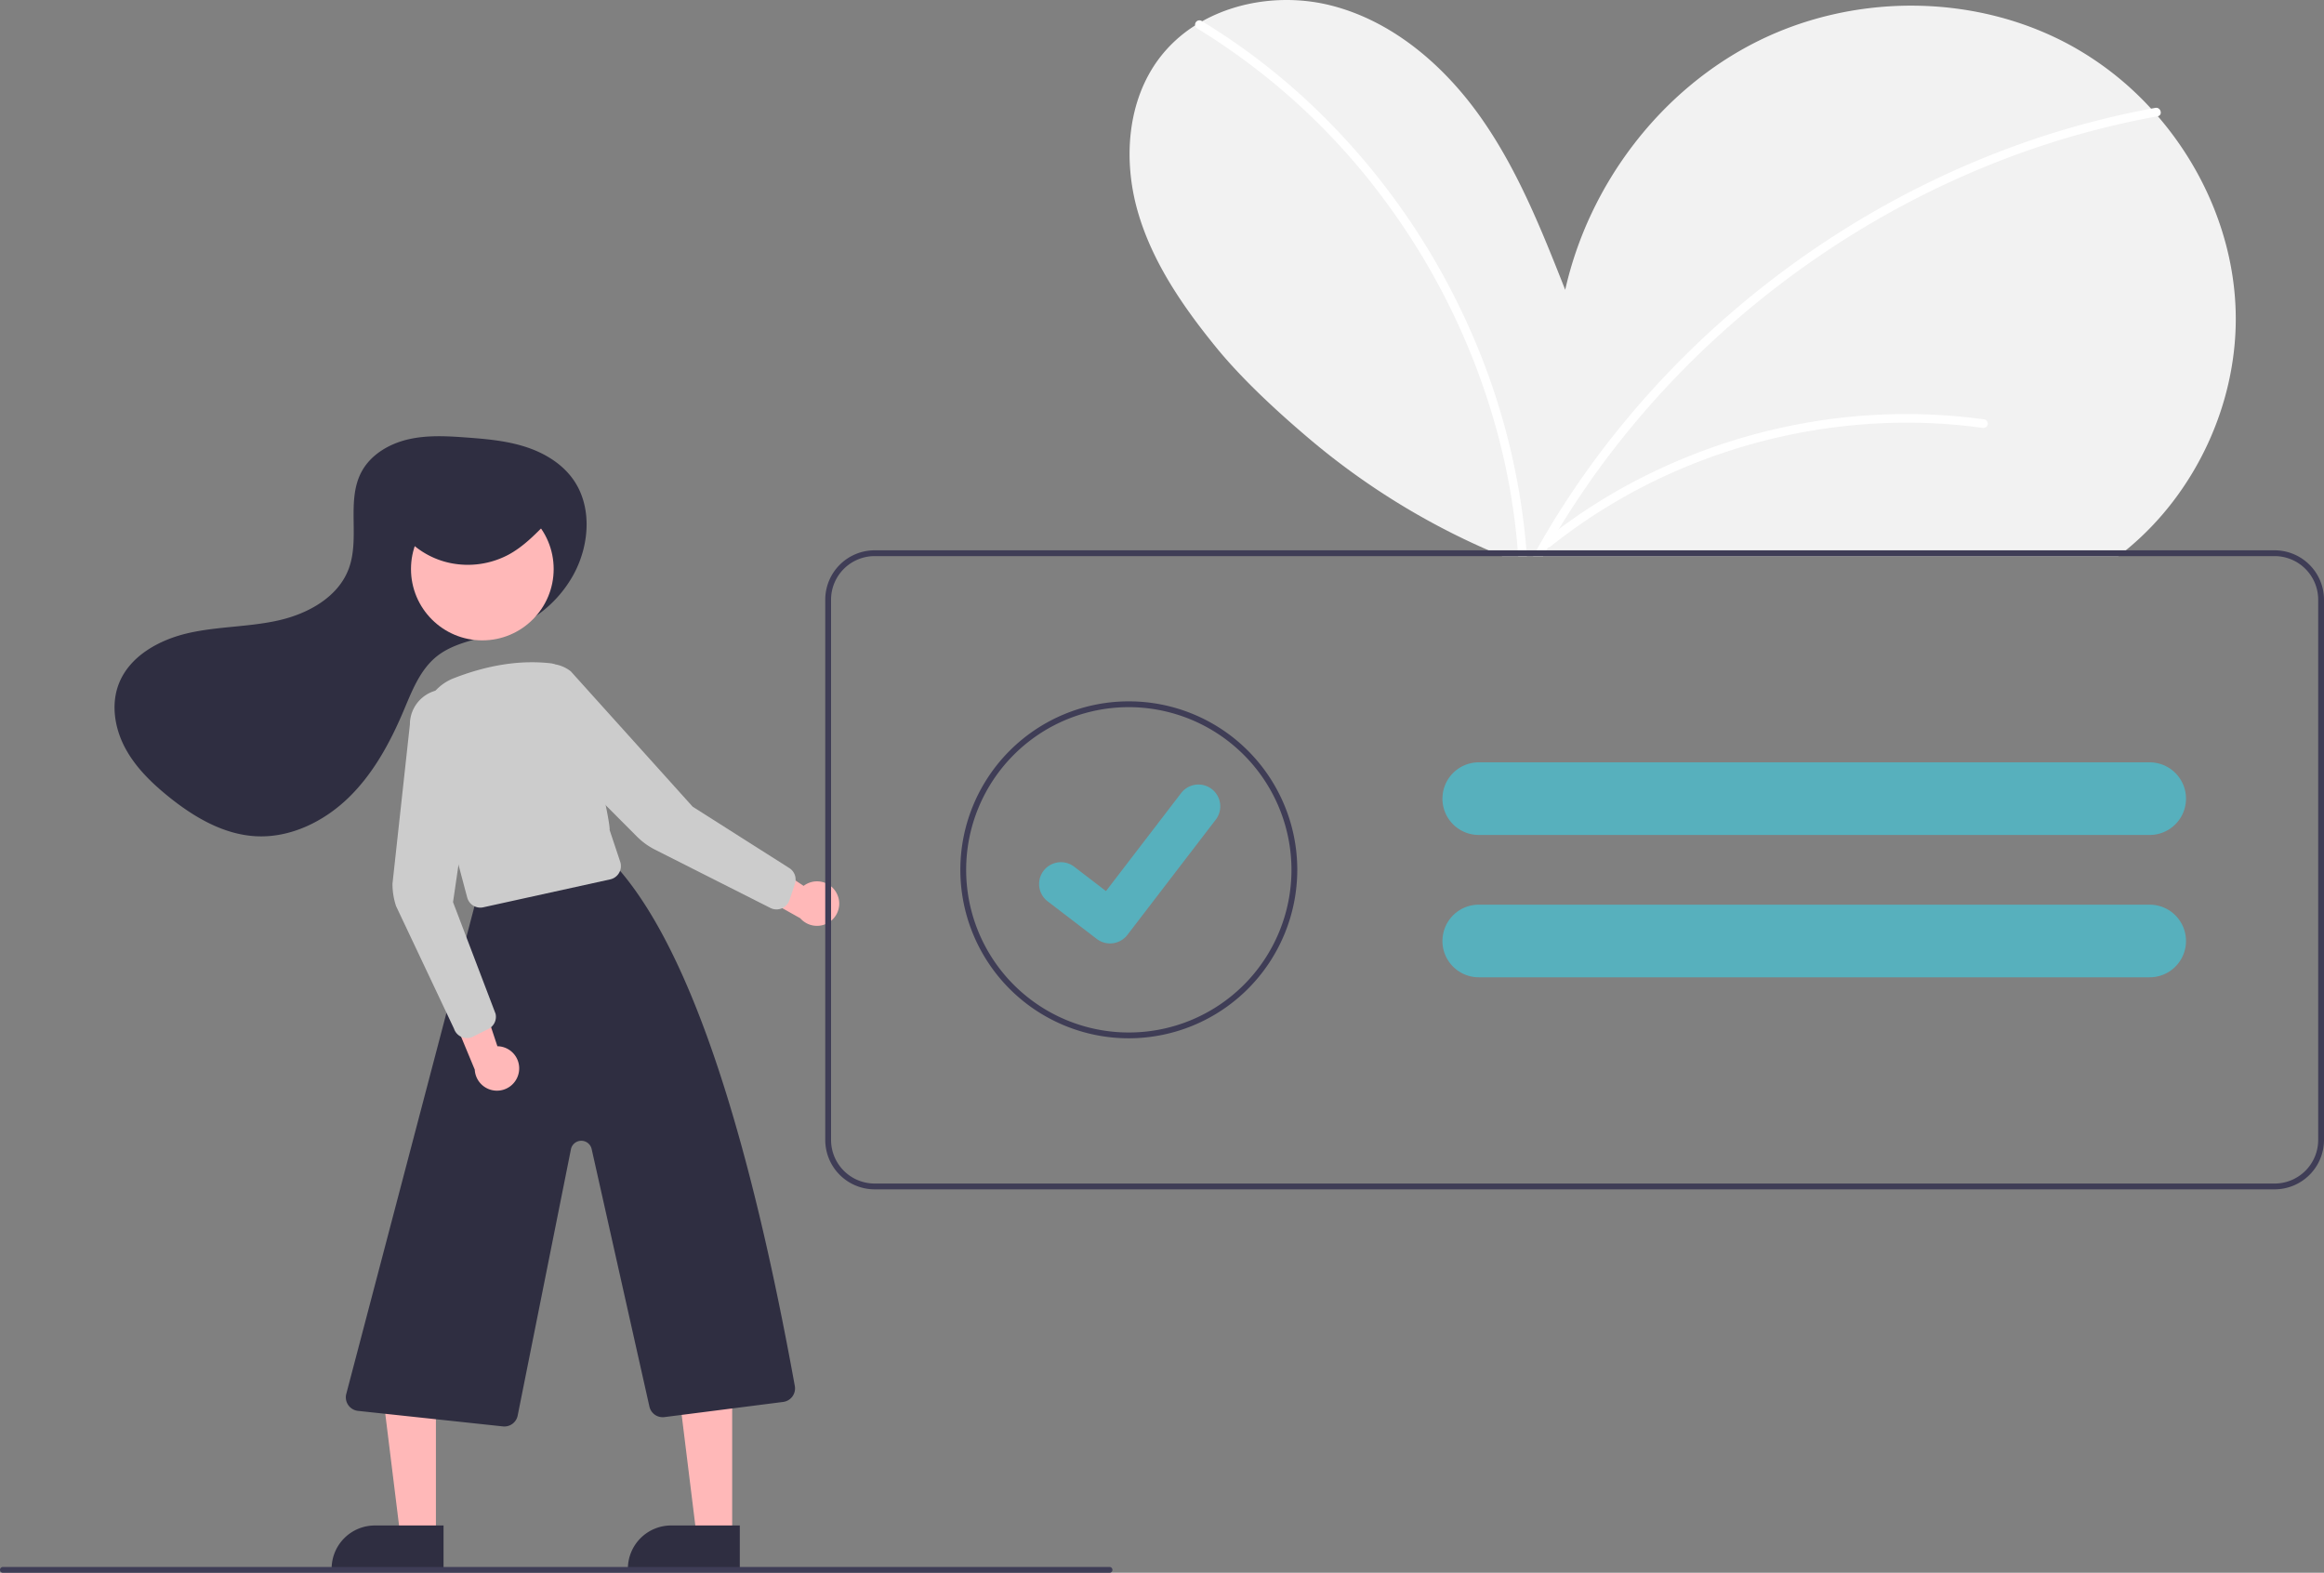 <svg id="ee370ff1-147c-4ceb-b530-4ba4072ed128" data-name="Layer 1" xmlns="http://www.w3.org/2000/svg" width="800.122" height="541.445" viewBox="0 0 800.122 541.445"><rect x="0" y="0" width="800.122" height="541.445" fill="#808080" stroke="none"/><path d="M931.831,368.723c-.84.69-1.68,1.35-2.54,2H717.151q-2.37-.975-4.72-2a249.807,249.807,0,0,1-61.87-38.52c-12.37-10.48-23.75-21.3-32-31.44-11.51-14.15-22.11-29.57-27.04-47.14-4.92-17.57-3.45-37.71,7.54-52.28a46.795,46.795,0,0,1,12.35-11.31c.79-.5,1.59-.98,2.41-1.43,13.18-7.4,29.81-9.2,44.65-5.37,21.25,5.49,38.91,20.82,51.51,38.8,12.6,17.97,20.78,38.61,28.84,59.02,8.18-36.43,32.95-69.06,66.41-85.65,33.45-16.59,75.01-16.39,107.75,1.58a108.292,108.292,0,0,1,27.55,21.7c.79.85,1.56,1.72,2.32,2.6,15.97,18.49,25.96,42.17,26.78,66.59C970.681,317.333,956.101,348.933,931.831,368.723Z" transform="translate(-199.939 -179.277)" fill="#f2f2f2"/><path d="M725.631,370.723h-3c-.04-.67-.09-1.33-.15-2a224.18,224.18,0,0,0-6.56-38.74,238.817,238.817,0,0,0-38.31-80.46,228.6,228.6,0,0,0-65.5-60.46,1.42,1.42,0,0,1-.7-1.03,1.496,1.496,0,0,1,2.21-1.56,2.256,2.256,0,0,1,.2.13,226.457,226.457,0,0,1,40.12,31.12,240.898,240.898,0,0,1,51.71,74.13,233.592,233.592,0,0,1,19.82,76.87C725.531,369.393,725.581,370.063,725.631,370.723Z" transform="translate(-199.939 -179.277)" fill="#fff"/><path d="M942.851,219.283a.184.184,0,0,1-.07.02c-2.19.4-4.39.82-6.57,1.27a296.839,296.839,0,0,0-52.33,15.89,308.808,308.808,0,0,0-48.5,25,313.784,313.784,0,0,0-43.45,33.08,307.525,307.525,0,0,0-36.99,40.12,297.483,297.483,0,0,0-22.61,34.06c-.38.66-.75,1.33-1.12,2h-3.43c.36-.67.73-1.34,1.11-2a299.923,299.923,0,0,1,27.98-41.33,310.84,310.84,0,0,1,38.31-39.75,317.84,317.84,0,0,1,44.38-32.28,311.853,311.853,0,0,1,49.52-24.16,297.104,297.104,0,0,1,51.45-14.52c.49-.09.97-.18,1.46-.27C943.861,216.073,944.661,218.893,942.851,219.283Z" transform="translate(-199.939 -179.277)" fill="#fff"/><path d="M397.619,376.668c5.335-10.071,6.215-23.187-.418-32.454-3.949-5.516-10.114-9.137-16.583-11.18s-13.294-2.643-20.059-3.139c-6.697-.491-13.514-.885-20.056.63s-12.879,5.215-16.066,11.126c-5.384,9.985-.479,22.789-4.434,33.422-3.629,9.758-13.957,15.462-24.11,17.765s-20.75,2.057-30.908,4.337-20.504,7.932-24.197,17.665c-2.671,7.039-1.344,15.146,2.175,21.802s9.031,12.043,14.881,16.781c8.728,7.068,18.939,13.122,30.153,13.735,11.816.646,23.37-4.979,31.875-13.208s14.295-18.862,18.921-29.755c2.935-6.91,5.707-14.347,11.588-19.013,4.321-3.429,9.818-4.931,15.148-6.352l6.036-1.609a41.441,41.441,0,0,0,25.894-20.253Q397.539,376.819,397.619,376.668Z" transform="translate(-199.939 -179.277)" fill="#2f2e41"/><polygon points="150.079 528.665 137.82 528.665 131.987 481.377 150.082 481.377 150.079 528.665" fill="#ffb8b8"/><path d="M129.062,525.162h23.644a0,0,0,0,1,0,0v14.887a0,0,0,0,1,0,0H114.176a0,0,0,0,1,0,0v0A14.887,14.887,0,0,1,129.062,525.162Z" fill="#2f2e41"/><polygon points="252.079 528.665 239.82 528.665 233.987 481.377 252.082 481.377 252.079 528.665" fill="#ffb8b8"/><path d="M231.062,525.162h23.644a0,0,0,0,1,0,0v14.887a0,0,0,0,1,0,0H216.176a0,0,0,0,1,0,0v0A14.887,14.887,0,0,1,231.062,525.162Z" fill="#2f2e41"/><path d="M373.585,670.357a4.834,4.834,0,0,1-.512-.027l-49.877-5.344a4.691,4.691,0,0,1-4.063-5.751l44.162-167.97A4.718,4.718,0,0,1,366.84,487.772l40.968-11.42a4.722,4.722,0,0,1,4.549,1.482c26.34,29.71,46.19,95.571,61.227,178.585a4.692,4.692,0,0,1-4.022,5.49l-40.868,5.218a4.678,4.678,0,0,1-5.171-3.627l-19.884-88.648a3.648,3.648,0,0,0-7.137.082l-18.33,91.651A4.666,4.666,0,0,1,373.585,670.357Z" transform="translate(-199.939 -179.277)" fill="#2f2e41"/><circle cx="166.059" cy="195.894" r="24.561" fill="#ffb8b8"/><path d="M365.312,491.737a4.681,4.681,0,0,1-4.521-3.485L346.015,432.742a16.778,16.778,0,0,1,10.11-19.965c11.894-4.643,23.226-6.365,33.68-5.121h0c9.292,1.107,20.755,56.118,19.996,57.292l3.667,11a4.691,4.691,0,0,1-3.442,6.065l-43.695,9.612A4.732,4.732,0,0,1,365.312,491.737Z" transform="translate(-199.939 -179.277)" fill="#ccc"/><path d="M378.554,548.504a7.61,7.61,0,0,0-7.368-9.049l-8.513-25.67-8.701,11.037,9.418,22.685a7.652,7.652,0,0,0,15.164.998Z" transform="translate(-199.939 -179.277)" fill="#ffb8b8"/><path d="M488.002,486.811a7.61,7.61,0,0,0-11.385-2.562L454.061,469.328l-.021,14.054,21.422,12.015a7.652,7.652,0,0,0,12.539-8.586Z" transform="translate(-199.939 -179.277)" fill="#ffb8b8"/><path d="M360.707,536.644a4.69,4.69,0,0,1-4.454-3.218l-19.957-42.216a24.399,24.399,0,0,1-1.235-7.669l6-54.871a12.059,12.059,0,0,1,24.03-1.456l-9.18,62.631,14.649,38.44a4.681,4.681,0,0,1-2.478,5.225l-5.278,2.639A4.685,4.685,0,0,1,360.707,536.644Z" transform="translate(-199.939 -179.277)" fill="#ccc"/><path d="M467.291,492.354a4.681,4.681,0,0,1-2.115-.504l-39.688-20.047a24.368,24.368,0,0,1-6.289-4.56l-38.737-38.862a12.059,12.059,0,0,1,15.992-17.994l41.962,46.603,33.263,21.12a4.68,4.68,0,0,1,1.933,5.45l-1.875,5.596a4.692,4.692,0,0,1-4.447,3.199Z" transform="translate(-199.939 -179.277)" fill="#ccc"/><path d="M338.061,362.473a28.6,28.6,0,0,0,16.895,10.631,29.87,29.87,0,0,0,20.06-2.874c4.947-2.673,8.905-6.684,12.782-10.633,1.618-1.648,3.341-3.549,3.26-5.797-.126-3.484-4.314-5.388-7.909-6.148a56.435,56.435,0,0,0-35.033,3.94c-4.88,2.267-9.964,6.368-9.232,11.466" transform="translate(-199.939 -179.277)" fill="#2f2e41"/><path d="M983.061,368.723h-482a17.024,17.024,0,0,0-17,17v186a17.024,17.024,0,0,0,17,17h482a17.024,17.024,0,0,0,17-17v-186A17.024,17.024,0,0,0,983.061,368.723Zm15,203a15.018,15.018,0,0,1-15,15h-482a15.018,15.018,0,0,1-15-15v-186a15.018,15.018,0,0,1,15-15h482a15.018,15.018,0,0,1,15,15Z" transform="translate(-199.939 -179.277)" fill="#3f3d56"/><path d="M588.575,536.723a58,58,0,1,1,58-58A58.066,58.066,0,0,1,588.575,536.723Zm0-114a56,56,0,1,0,56,56A56.064,56.064,0,0,0,588.575,422.723Z" transform="translate(-199.939 -179.277)" fill="#3f3d56"/><path d="M940.047,441.723h-231a12.497,12.497,0,0,0-12.48,12.01,4.011,4.011,0,0,0-.02.49,12.518,12.518,0,0,0,12.5,12.5h231a12.5,12.5,0,0,0,0-25Z" transform="translate(-199.939 -179.277)" fill="#57b0bd"/><path d="M940.047,490.723h-231a12.497,12.497,0,0,0-12.48,12.01,4.011,4.011,0,0,0-.02.49,12.518,12.518,0,0,0,12.5,12.5h231a12.5,12.5,0,0,0,0-25Z" transform="translate(-199.939 -179.277)" fill="#57b0bd"/><path d="M582.104,504.064a7.46,7.46,0,0,1-4.489-1.491l-.08-.06-16.904-12.942a7.51,7.51,0,1,1,9.135-11.923l10.949,8.396,25.875-33.744a7.51,7.51,0,0,1,10.529-1.39l-.161.218.165-.215a7.518,7.518,0,0,1,1.39,10.529L588.079,501.134A7.513,7.513,0,0,1,582.104,504.064Z" transform="translate(-199.939 -179.277)" fill="#57b0bd"/><path d="M581.939,720.723h-381a1,1,0,0,1,0-2h381a1,1,0,0,1,0,2Z" transform="translate(-199.939 -179.277)" fill="#3f3d56"/><path d="M883.197,323.672a198.228,198.228,0,0,0-62.845,1.417,202.342,202.342,0,0,0-59.173,20.688,195.2,195.2,0,0,0-29.529,19.509c-1.508,1.205.627,3.315,2.121,2.121a193.808,193.808,0,0,1,53.787-30.236,199.647,199.647,0,0,1,60.064-12.185,191.075,191.075,0,0,1,34.777,1.578,1.554,1.554,0,0,0,1.845-1.048,1.509,1.509,0,0,0-1.048-1.845Z" transform="translate(-199.939 -179.277)" fill="#fff"/></svg>